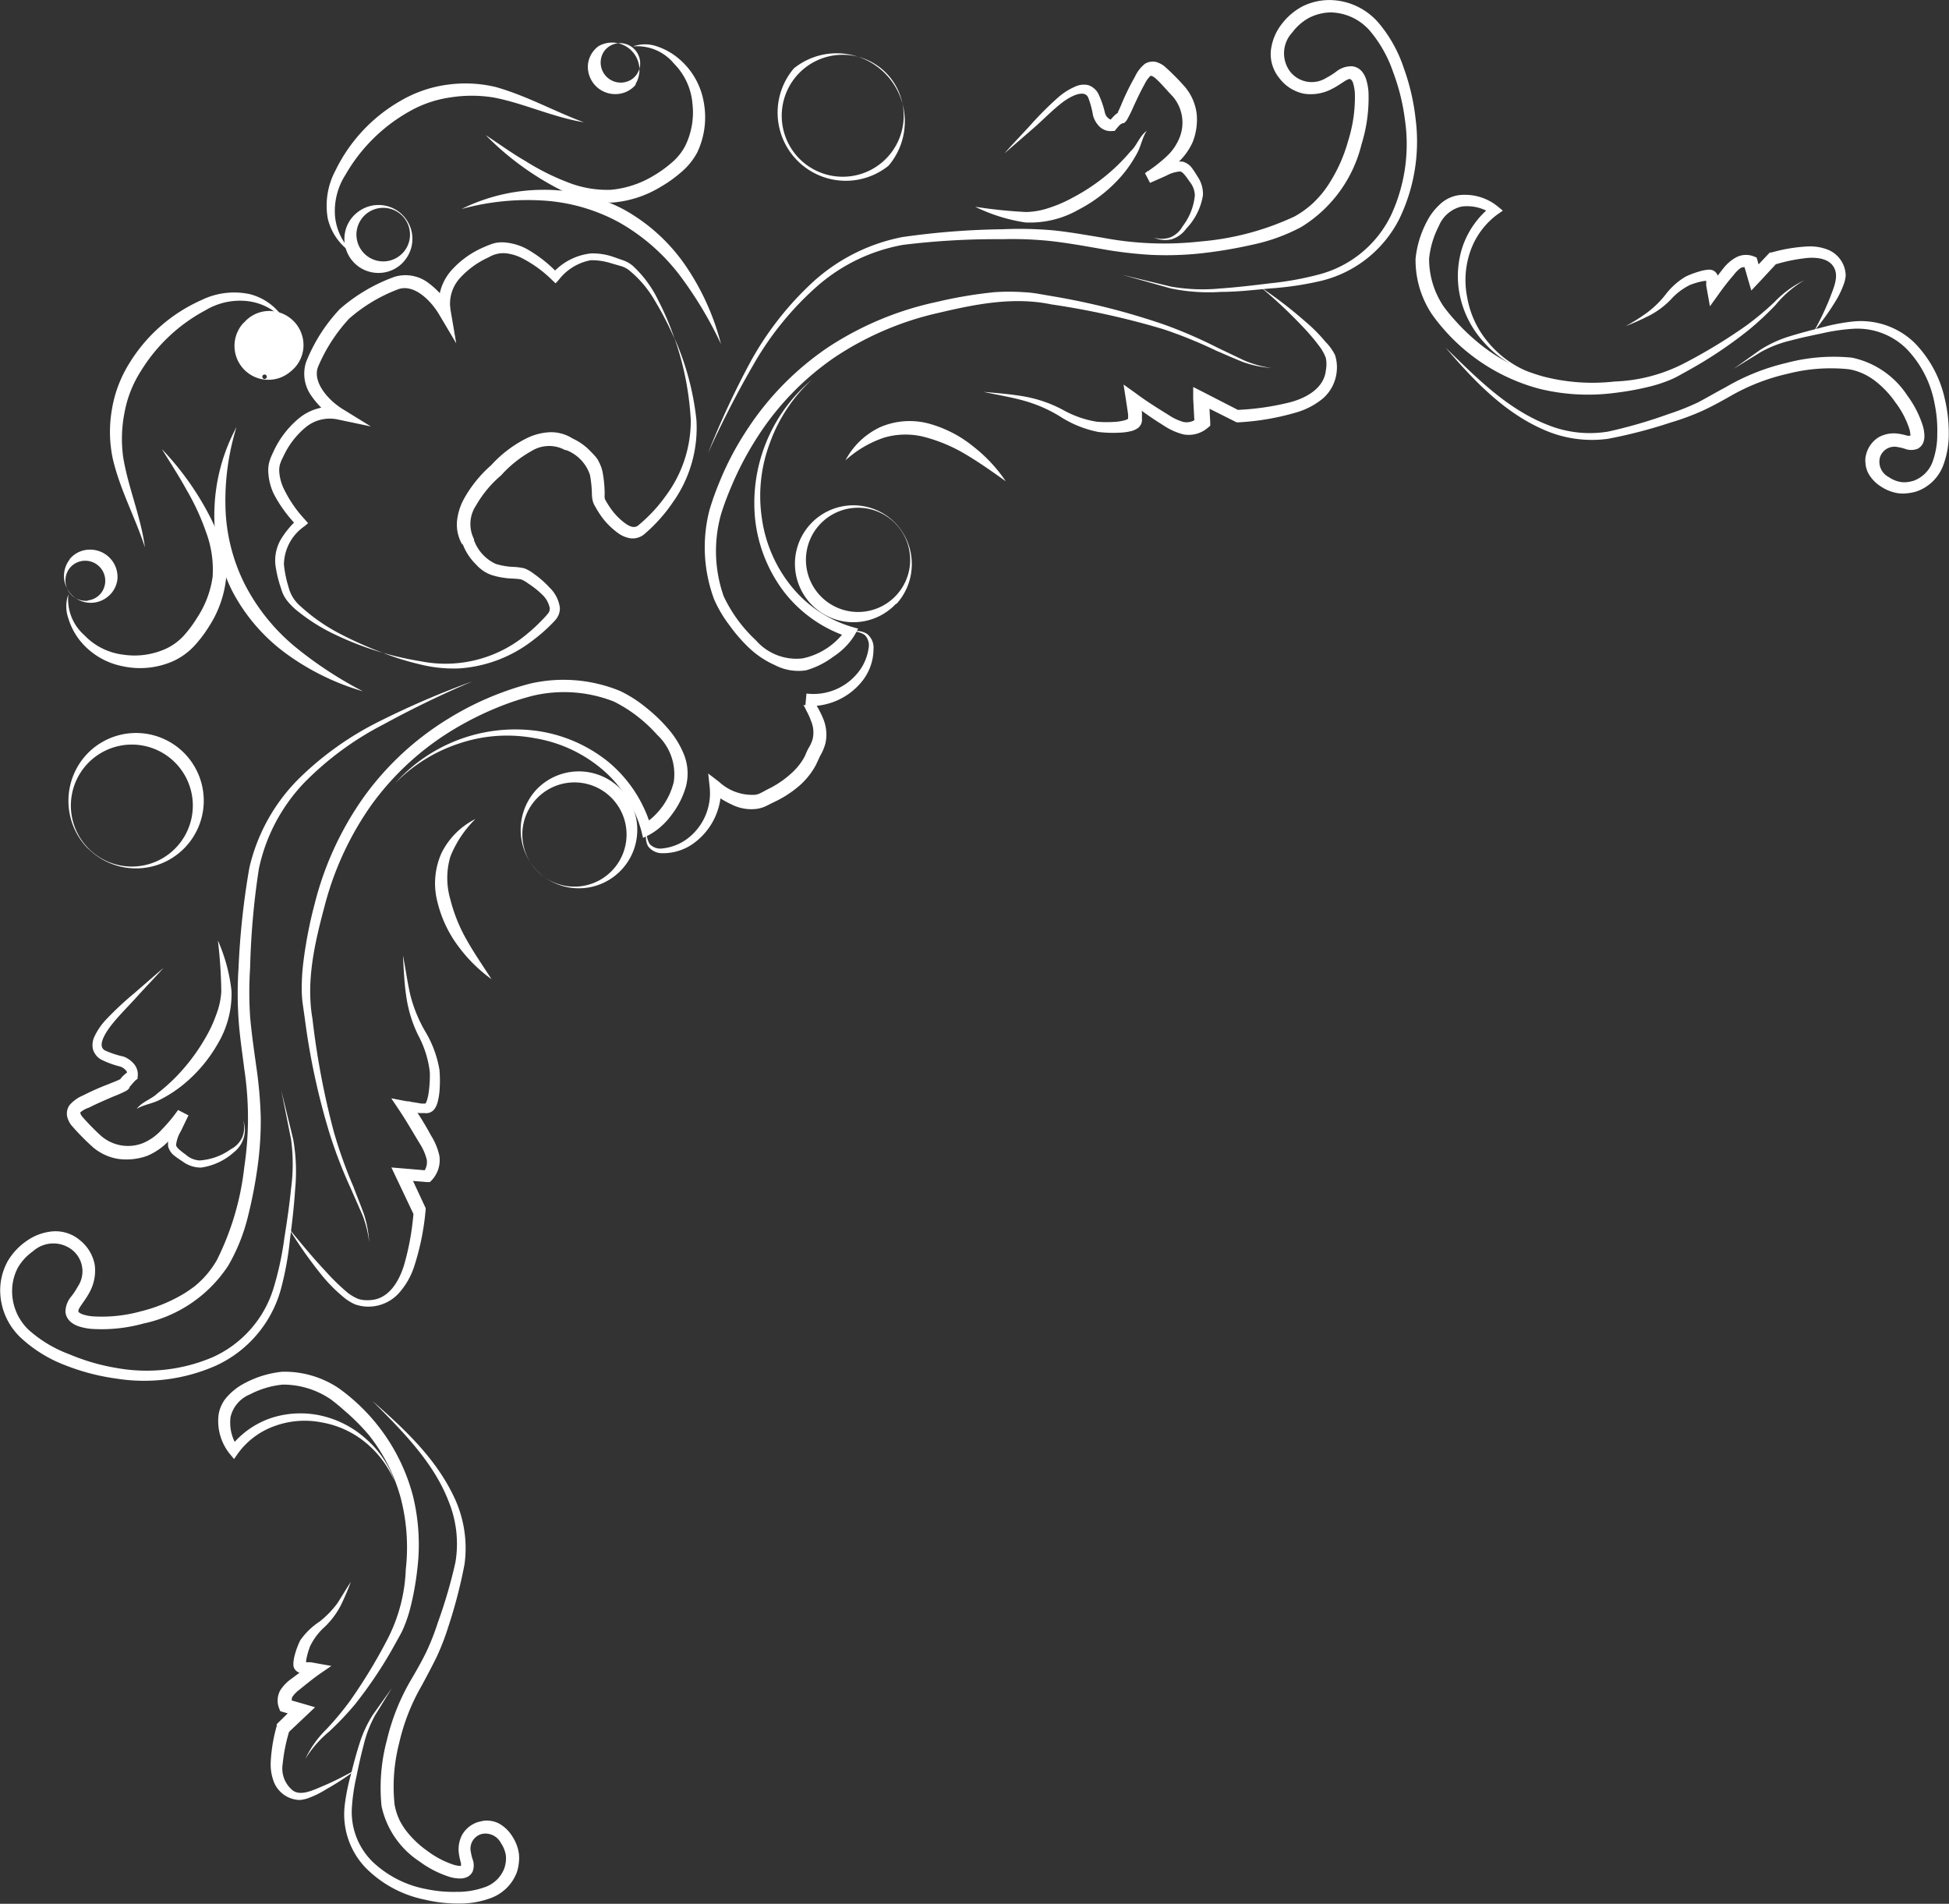 <svg xmlns="http://www.w3.org/2000/svg" viewBox="-0.019 -0.014 200.094 195.428"><rect x="-0.019" y="-0.014" width="200.094" height="195.428" fill="#333333" stroke="none"/><title>25242613_1_bo</title><g data-name="Layer 2"><g data-name="Layer 1"><g data-name="Layer 2"><g data-name="Layer 3" fill="#fff"><path d="M48.51 69.92A88.18 88.18 0 0 0 39 74a32.27 32.27 0 0 0-8.42 6 18.93 18.93 0 0 0-5 9.08 79.08 79.08 0 0 0-1.11 10.28 39.52 39.52 0 0 0 0 5.22c.11 1.7.38 3.45.59 5.14a33.58 33.58 0 0 1 0 10.07 28.23 28.23 0 0 1-2.81 9.54 9.74 9.74 0 0 1-1.4 1.88 12.15 12.15 0 0 1-.85.79q-.48.36-1 .7a16 16 0 0 1-4.53 1.89 14.94 14.94 0 0 1-4.85.53 4.32 4.32 0 0 1-1.18-.22c-.32-.13-.42-.25-.41-.29-.08-.28.62-1 1.09-1.87a4.63 4.63 0 0 0 .59-2.89 4.21 4.21 0 0 0-1.52-2.55 3.87 3.87 0 0 0-2.81-.91 5.43 5.43 0 0 0-2.69 1 6.54 6.54 0 0 0-1.94 2.1 6.27 6.27 0 0 0-.75 2.86 6.71 6.71 0 0 0 2.16 5 14 14 0 0 0 4.59 2.81 22.45 22.45 0 0 0 5.09 1.33 18.24 18.24 0 0 0 10.34-1.33 12.19 12.19 0 0 0 6.64-7.84 32.47 32.47 0 0 0 .93-5.11c.22-1.7.42-3.41.53-5.12a19 19 0 0 0-.2-5.16l-1.22-5 1 5a18.87 18.87 0 0 1 0 5.09c-.17 1.7-.42 3.4-.69 5.08a32 32 0 0 1-1.07 5 11.42 11.42 0 0 1-6.36 7.24 17.33 17.33 0 0 1-9.82 1.07 21.37 21.37 0 0 1-4.81-1.4 13.09 13.09 0 0 1-4.21-2.53 5.49 5.49 0 0 1-1.67-4.2 5.08 5.08 0 0 1 .59-2.17 5.28 5.28 0 0 1 1.54-1.67 3.13 3.13 0 0 1 4-.17 2.81 2.81 0 0 1 .6 3.8 7.23 7.23 0 0 1-.66 1 2.48 2.48 0 0 0-.6 1.59 1.53 1.53 0 0 0 .51 1 2.44 2.44 0 0 0 .77.45 5.61 5.61 0 0 0 1.4.29 16.11 16.11 0 0 0 5.33-.55 13.81 13.81 0 0 0 8.7-5.94 19 19 0 0 0 2-4.94 48 48 0 0 0 1-5.11 34 34 0 0 0 .34-5.22 44.13 44.13 0 0 0-.46-5.19c-.24-1.73-.48-3.37-.63-5.08a38.73 38.73 0 0 1 0-5.05 78.74 78.74 0 0 1 .9-10.16 18.24 18.24 0 0 1 4.63-8.8 31.71 31.71 0 0 1 8.14-6 102.26 102.26 0 0 1 9.18-4.44z"/><path d="M37.88 127.5a11.22 11.22 0 0 0-.55-2.92c-.34-.93-.72-1.85-1.08-2.81a47.4 47.4 0 0 1-2-5.61 81.17 81.17 0 0 1-2.19-11.59c-.67-3.87.22-7.73 1.23-11.51a31.81 31.81 0 0 1 4.87-10.51 28.6 28.6 0 0 1 8.52-7.76 32.47 32.47 0 0 1 5.22-2.51 27.46 27.46 0 0 1 2.81-.88A14 14 0 0 1 63 72a14.77 14.77 0 0 1 4.45 3.42 5.51 5.51 0 0 1 1.7 4.85 7.23 7.23 0 0 1-3.07 4.32l.76.34a13.69 13.69 0 0 0-4.46-6.78A15 15 0 0 0 55 75a16.53 16.53 0 0 0-14.45 5.39 16.3 16.3 0 0 1 6.65-4.11 15.35 15.35 0 0 1 7.72-.51A14.28 14.28 0 0 1 61.85 79a12.63 12.63 0 0 1 4 6.38L66 86l.59-.29a6.57 6.57 0 0 0 1.32-.94A7.32 7.32 0 0 0 69 83.54a8.63 8.63 0 0 0 1.4-2.81 5.25 5.25 0 0 0-.22-3.34 9.44 9.44 0 0 0-1.68-2.68 16.39 16.39 0 0 0-2.23-2.12 13 13 0 0 0-2.62-1.67 15.29 15.29 0 0 0-9.2-.77 28.74 28.74 0 0 0-2.9.91 30.55 30.55 0 0 0-5.44 2.64 29.89 29.89 0 0 0-8.84 8.19 32.69 32.69 0 0 0-5 10.94 44.79 44.79 0 0 0-1.14 5.89 21.86 21.86 0 0 0-.17 3 11.59 11.59 0 0 0 .13 1.53l.2 1.4a71.36 71.36 0 0 0 2.55 11.76A48.24 48.24 0 0 0 36 122l1.19 2.71a11.14 11.14 0 0 1 .69 2.79z"/><path d="M29.63 126.08a43.82 43.82 0 0 0 3.37 4.79 15.88 15.88 0 0 0 2.08 2.13 5.25 5.25 0 0 0 1.32.87 4.07 4.07 0 0 0 1.63.24 4.21 4.21 0 0 0 2.92-1.4A7.66 7.66 0 0 0 42.5 130a26 26 0 0 0 1.18-5.84V124l-.08-.17-1.73-3.72-.69 1 2.6.22h.34l.21-.22a3 3 0 0 0 .76-2.48 6.47 6.47 0 0 0-.87-2.1A31.1 31.1 0 0 0 42 113l-.62 1 1.12.17.56.08h.55a1.05 1.05 0 0 0 1-.45 2.12 2.12 0 0 0 .29-.65 6 6 0 0 0 .2-1.14 13.34 13.34 0 0 0 0-2.19 11.31 11.31 0 0 0-1.49-4 14.55 14.55 0 0 1-1.5-3.68c-.32-1.4-.49-2.72-.76-4.08.08 1.4.13 2.81.34 4.21a13.33 13.33 0 0 0 1.23 4 10.48 10.48 0 0 1 1.19 3.8 12.54 12.54 0 0 1-.11 2 4.83 4.83 0 0 1-.2.91 1 1 0 0 1-.14.29h-.43l-.56-.1-1.12-.17-1.4-.27L41 114c.74 1.11 1.4 2.27 2.1 3.42a5.39 5.39 0 0 1 .7 1.63 1.67 1.67 0 0 1-.38 1.3l.55-.2-2.6-.22-1.21-.1.52 1.09 1.77 3.73v-.36a27 27 0 0 1-1 5.61c-.55 1.73-1.6 3.42-3.4 3.54a3.35 3.35 0 0 1-1.25-.1 4.6 4.6 0 0 1-1.15-.67 22.27 22.27 0 0 1-2.22-2.16c-1.34-1.43-2.56-2.91-3.8-4.43z"/><path d="M48.79 84.06a7.76 7.76 0 0 0-3.47 3.47 7.6 7.6 0 0 0-.42 5.08 12.42 12.42 0 0 0 2.1 4.47 15.43 15.43 0 0 0 3.44 3.42c-.9-1.4-1.77-2.65-2.53-4a16.4 16.4 0 0 1-1.7-4.21 7.8 7.8 0 0 1 0-4.35 11.22 11.22 0 0 1 2.58-3.88z"/><path d="M55 81.1a6 6 0 1 1 .38 8.52l-.27-.26A6.08 6.08 0 0 1 55 81.1zm4.11 9.9a5.35 5.35 0 1 0-4-1.63 5.35 5.35 0 0 0 4 1.63z"/><path d="M8.83 77.48a6.95 6.95 0 1 1 .41 9.81L8.92 87a7 7 0 0 1-.09-9.52zm4.73 11.46a6.26 6.26 0 1 0-4.63-2 6.26 6.26 0 0 0 4.63 2z"/><path d="M22.35 96.53a48.34 48.34 0 0 1 .35 5.23 7.79 7.79 0 0 1-.53 2.41 13.47 13.47 0 0 1-1.05 2.27 20 20 0 0 1-3.06 4.08 19.19 19.19 0 0 1-1.92 1.71c-.6.59-1.56.84-2.13 1.59.74-.46 1.66-.53 2.5-1a13 13 0 0 0 2.29-1.5 15 15 0 0 0 3.55-4.21 10 10 0 0 0 1.4-5.39 17.51 17.51 0 0 0-1.4-5.19z"/><path d="M24.95 115a2.68 2.68 0 0 1-.1 1.74 2.61 2.61 0 0 1-1.18 1.22 6.17 6.17 0 0 1-3.21 1.15 2.32 2.32 0 0 1-1.4-.59c-.48-.35-1-.74-1-1a3.41 3.41 0 0 1 .48-1.4l.79-1.64-1.07-.55a15.91 15.91 0 0 1-1.66 2 5.4 5.4 0 0 1-1.94 1.4 4.21 4.21 0 0 1-4.41-.84 25 25 0 0 1-1.82-1.87 1.25 1.25 0 0 1-.2-.35v-.1a2.81 2.81 0 0 1 .9-.49c.76-.39 1.59-.74 2.43-1.11a12.16 12.16 0 0 0 1.4-.62 1 1 0 0 0 .32-.31v-.08l.17-.18a5.8 5.8 0 0 1 .46-.51l.2-.15v-.18a1.66 1.66 0 0 0-.43-1.4 2.61 2.61 0 0 0-1-.69 9.39 9.39 0 0 1-1.8-.58c-1-.36-.18-1.75.58-2.71s1.74-1.92 2.62-2.9 1.81-1.92 2.69-2.92c-1 .86-2 1.73-3 2.6a33.32 33.32 0 0 0-2.93 2.74 6.64 6.64 0 0 0-1.18 1.75 2 2 0 0 0-.14 1.25 1.81 1.81 0 0 0 .8 1.05 9.22 9.22 0 0 0 2 .74c.53.18.79.62.73.76l.22-.34a7.1 7.1 0 0 0-.59.48 2.9 2.9 0 0 0-.29.31l-.14.2c.11-.15.07-.08 0-.08-.28.15-.76.32-1.16.49a25.42 25.42 0 0 0-2.57 1.14 3.73 3.73 0 0 0-1.4 1 1.52 1.52 0 0 0-.24 1.19 2.47 2.47 0 0 0 .42.87 25.07 25.07 0 0 0 2 2.06 5.28 5.28 0 0 0 2.81 1.4 6.23 6.23 0 0 0 3-.32 6.54 6.54 0 0 0 2.44-1.8 15.43 15.43 0 0 0 1.73-2.27l-.91-.58-.7 1.68a3.84 3.84 0 0 0-.43 2 1.77 1.77 0 0 0 .69 1c.27.21.53.38.79.55a3.13 3.13 0 0 0 1.92.63 6.38 6.38 0 0 0 3.35-1.57 2.92 2.92 0 0 0 1.01-1.48 2.81 2.81 0 0 0-.05-1.79z"/><path d="M24.26 43.83A19 19 0 0 0 22 52.11a17.36 17.36 0 0 0 1.81 8.52 18.68 18.68 0 0 0 5.71 6.57 25.44 25.44 0 0 0 7.72 3.75 39.88 39.88 0 0 1-7-4.6A20.5 20.5 0 0 1 25.13 60a18.65 18.65 0 0 1-2-7.89 25.54 25.54 0 0 1 1.13-8.28z"/><path d="M25 33.14a3.44 3.44 0 0 1 2.48-1.23 3.51 3.51 0 0 1 3.65 3.77 3.44 3.44 0 0 1-1.3 2.43 3.48 3.48 0 0 1-4.83-5zm2.37 5.49a.23.23 0 1 0 0 .06z"/><path d="M7.11 57.41a2.69 2.69 0 0 1 2-1 2.81 2.81 0 0 1 2.93 3 2.69 2.69 0 0 1-1.07 1.89 2.75 2.75 0 0 1-3.82-3.9zM9 61.62a2 2 0 0 0 1.4-.81 2.06 2.06 0 0 0-2.81-2.92 2 2 0 0 0-.87 1.4A2.08 2.08 0 0 0 9 61.65z"/><path d="M16.6 46.09c.87 1.4 1.78 2.81 2.55 4.21a24.47 24.47 0 0 1 2 4.35 11 11 0 0 1 .66 4.55 10.21 10.21 0 0 1-1.6 4.21 12.49 12.49 0 0 1-1.4 1.87 5.79 5.79 0 0 1-1.75 1.28 7.79 7.79 0 0 1-4.42.63 6.59 6.59 0 0 1-4-2A4.9 4.9 0 0 1 7 61a3.68 3.68 0 0 0 0 2.47 6.81 6.81 0 0 0 1.18 2.26 7.46 7.46 0 0 0 4.36 2.64 8.42 8.42 0 0 0 5.16-.49 6.89 6.89 0 0 0 2.2-1.56 13.36 13.36 0 0 0 1.56-2.06 11.22 11.22 0 0 0 1.73-4.88 11 11 0 0 0-1-5 29.47 29.47 0 0 0-5.59-8.29z"/><path d="M29.38 33.18a5.82 5.82 0 0 0-3.76-3 7.66 7.66 0 0 0-5 .63 16.54 16.54 0 0 0-7.38 6.5 12.85 12.85 0 0 0-1.78 4.77 13.33 13.33 0 0 0 .1 5c.76 3.23 2.3 6 3.3 9.09-.43-3.2-1.75-6.22-2.24-9.3a13.92 13.92 0 0 1 .15-4.56 11.83 11.83 0 0 1 1.66-4.21 17.33 17.33 0 0 1 6.64-6.26 6.89 6.89 0 0 1 4.35-.94 5.84 5.84 0 0 1 3.96 2.28z"/><path d="M72.67 46.5a102.43 102.43 0 0 1 4.69-9.13 31.67 31.67 0 0 1 6.4-7.9 18.24 18.24 0 0 1 8.94-4.35 78.66 78.66 0 0 1 10.19-.58 38.14 38.14 0 0 1 5.05.2c1.71.2 3.34.49 5.05.79a43.5 43.5 0 0 0 5.18.62 33.91 33.91 0 0 0 5.23-.17 47.45 47.45 0 0 0 5.14-.87 19 19 0 0 0 5-1.8 13.79 13.79 0 0 0 6.22-8.5 16.07 16.07 0 0 0 .72-5.3 5.61 5.61 0 0 0-.25-1.4 2.41 2.41 0 0 0-.43-.79 1.53 1.53 0 0 0-1-.53 2.48 2.48 0 0 0-1.64.55 7.21 7.21 0 0 1-1 .63 2.81 2.81 0 0 1-3.79-.72 3.13 3.13 0 0 1 .29-3.94 5.28 5.28 0 0 1 1.71-1.49 5.08 5.08 0 0 1 2.2-.56 5.47 5.47 0 0 1 4.07 1.91 13.1 13.1 0 0 1 2.36 4.2 21.43 21.43 0 0 1 1.21 4.85 17.34 17.34 0 0 1-1.4 9.82 11.44 11.44 0 0 1-7.45 6.13 32.09 32.09 0 0 1-5 .9c-1.7.21-3.4.41-5.11.53a18.84 18.84 0 0 1-5.08-.2l-5-1.21 5 1.4a19 19 0 0 0 5.15.36c1.73 0 3.44-.21 5.14-.36a32.75 32.75 0 0 0 5.14-.77 12.21 12.21 0 0 0 8.05-6.38 18.24 18.24 0 0 0 1.66-10.28 22.45 22.45 0 0 0-1.2-5.16 14 14 0 0 0-2.6-4.67 6.72 6.72 0 0 0-5-2.34 6.29 6.29 0 0 0-2.81.65 6.52 6.52 0 0 0-2.15 1.84 5.42 5.42 0 0 0-1.09 2.65 3.87 3.87 0 0 0 .86 2.87 4.21 4.21 0 0 0 2.51 1.6 4.63 4.63 0 0 0 2.9-.49c.88-.43 1.61-1.12 1.89-1a.71.71 0 0 1 .28.42 4.39 4.39 0 0 1 .18 1.08 14.87 14.87 0 0 1-.69 4.83 16 16 0 0 1-2 4.46 10.48 10.48 0 0 1-.73 1 12.14 12.14 0 0 1-.84.9 9.82 9.82 0 0 1-1.92 1.4 28.24 28.24 0 0 1-9.63 2.57 33.67 33.67 0 0 1-10.07-.38c-1.67-.27-3.41-.59-5.11-.76a39.41 39.41 0 0 0-5.22-.11 79.27 79.27 0 0 0-10.24.8A19 19 0 0 0 83.37 29 32.27 32.27 0 0 0 77 37.18a87.79 87.79 0 0 0-4.33 9.32z"/><path d="M130.49 37.76a11.11 11.11 0 0 1-2.81-.79L125 35.69a48.11 48.11 0 0 0-5.46-2.37A71.46 71.46 0 0 0 108 30.39l-1.4-.24a11.94 11.94 0 0 0-1.53-.17 22.07 22.07 0 0 0-3 0 45.28 45.28 0 0 0-5.92 1 32.68 32.68 0 0 0-11.1 4.62 29.91 29.91 0 0 0-8.42 8.57 30.57 30.57 0 0 0-2.81 5.36 28.61 28.61 0 0 0-1 2.81 15.32 15.32 0 0 0 .48 9.18 13.09 13.09 0 0 0 1.59 2.68 16.32 16.32 0 0 0 2 2.3 9.43 9.43 0 0 0 2.62 1.75 5.25 5.25 0 0 0 3.21.55 8.64 8.64 0 0 0 2.81-1.4 7.34 7.34 0 0 0 1.23-1 6.57 6.57 0 0 0 1-1.29l.32-.59-.63-.18a12.63 12.63 0 0 1-6.26-4.21 14.27 14.27 0 0 1-3-7 15.43 15.43 0 0 1 .83-7.67 16.29 16.29 0 0 1 4.32-6.51 16.54 16.54 0 0 0-5.84 14.27 15 15 0 0 0 2.95 7.49 13.69 13.69 0 0 0 6.64 4.67l-.28-.74a7.2 7.2 0 0 1-4.42 2.93 5.51 5.51 0 0 1-4.8-1.85 14.82 14.82 0 0 1-3.31-4.52 14 14 0 0 1-.28-8.4 27.66 27.66 0 0 1 1-2.72 32.54 32.54 0 0 1 2.71-5.18 28.62 28.62 0 0 1 8-8.26 31.74 31.74 0 0 1 10.64-4.54c3.8-.9 7.7-1.67 11.55-.87a81.66 81.66 0 0 1 11.52 2.55 47.49 47.49 0 0 1 5.46 2.22c.91.39 1.81.79 2.74 1.16a11.22 11.22 0 0 0 2.87.6z"/><path d="M129.41 29.47a49 49 0 0 1 4.21 3.94 21.64 21.64 0 0 1 1.85 2.17 4.5 4.5 0 0 1 .63 1.16 3.34 3.34 0 0 1 0 1.25c-.17 1.78-1.89 2.81-3.63 3.28a27 27 0 0 1-5.61.8l.36.07-3.66-1.88-1.08-.55v1.21l.14 2.6.21-.55a1.66 1.66 0 0 1-1.32.34 5.44 5.44 0 0 1-1.61-.76c-1.12-.69-2.26-1.4-3.35-2.22l-1.22-.87.22 1.4.17 1.12.08.56V43a1.64 1.64 0 0 0 0 .17v-.07c0-.08.08-.2 0-.13a.93.93 0 0 1-.29.14 4.88 4.88 0 0 1-.91.17 12.35 12.35 0 0 1-2 0 10.52 10.52 0 0 1-3.44-1.19 13.32 13.32 0 0 0-4-1.4c-1.4-.25-2.81-.35-4.21-.48 1.4.31 2.74.52 4.05.88a14.58 14.58 0 0 1 3.75 1.61 11.22 11.22 0 0 0 4 1.63 13 13 0 0 0 2.19.07 5.84 5.84 0 0 0 1.14-.15 2.09 2.09 0 0 0 .66-.28 1.05 1.05 0 0 0 .48-1v-.6l-.07-.56-.14-1.12-1 .59c1.11.83 2.2 1.63 3.4 2.36a6.41 6.41 0 0 0 2.08.94 3 3 0 0 0 2.5-.69l.24-.2v-.34l-.14-2.6-1 .66 3.69 1.85.17.08h.18a26 26 0 0 0 5.88-1 7.63 7.63 0 0 0 2.81-1.47 4.21 4.21 0 0 0 1.4-2.81 4.08 4.08 0 0 0-.18-1.63 5.28 5.28 0 0 0-1-1.38A16.07 16.07 0 0 0 134 33a44.34 44.34 0 0 0-4.59-3.53z"/><path d="M86.78 47.24a11.22 11.22 0 0 1 4-2.34 7.82 7.82 0 0 1 4.32 0 16.42 16.42 0 0 1 4.21 1.84c1.33.8 2.61 1.71 3.93 2.65a15.55 15.55 0 0 0-3.31-3.55 12.46 12.46 0 0 0-4.48-2.34 7.62 7.62 0 0 0-5.07.32 7.76 7.76 0 0 0-3.6 3.42z"/><path d="M87.92 52.11a5.35 5.35 0 1 0 4 1.63 5.35 5.35 0 0 0-4-1.63zM92 61.93a6 6 0 1 1-.38-8.52l.27.26A6.09 6.09 0 0 1 92 62z"/><path d="M86.42 5.61A6.26 6.26 0 1 0 91 7.52a6.26 6.26 0 0 0-4.58-1.91zM91.2 17a7 7 0 0 1-9.71-10 7 7 0 0 1 9.71 10z"/><path d="M87.37 64.84a2 2 0 0 1 1.4.34 1.5 1.5 0 0 1 .39 1.32 5.15 5.15 0 0 1-1.22 2.68 5.85 5.85 0 0 1-5.16 2l-.11 1.18a.43.43 0 0 1-.21 0l.13.21.2.41a6.92 6.92 0 0 1 .45 1 3 3 0 0 1 .17 1.88 3.9 3.9 0 0 1-.41.91 5.48 5.48 0 0 0-.28.58 2.87 2.87 0 0 1-.22.46 6.36 6.36 0 0 1-1.32 1.6 9.89 9.89 0 0 1-1.74 1.26c-.34.2-.63.32-1 .53l-.24.13-.27.13a2.23 2.23 0 0 1-.39.11 5 5 0 0 1-3.73-1.32l-1.12-.86.15 1.4a5.85 5.85 0 0 1-2.15 5.18A5.16 5.16 0 0 1 68 87.08a1.5 1.5 0 0 1-1.3-.43 2 2 0 0 1-.29-1.4 2 2 0 0 0 .1 1.6 1.81 1.81 0 0 0 1.5.72 5.32 5.32 0 0 0 3.16-1A6.81 6.81 0 0 0 74 80.73l-1 .51a9 9 0 0 0 2.1 1.33 4.43 4.43 0 0 0 2.7.43 3.66 3.66 0 0 0 .72-.22l.27-.13.28-.14c.29-.15.72-.34 1.05-.53a11.1 11.1 0 0 0 2-1.4 7.73 7.73 0 0 0 1.59-2c.11-.22.18-.38.28-.59s.14-.31.22-.46a5.19 5.19 0 0 0 .51-1.22 4.21 4.21 0 0 0-.28-2.67 8.26 8.26 0 0 0-.56-1.11L83.6 72l-.18-.28-.13-.17-.13-.11-.11-.07a.74.74 0 0 0-.28-.1l-.11 1.18a6.81 6.81 0 0 0 5.95-2.69 5.32 5.32 0 0 0 1.05-3.13 1.81 1.81 0 0 0-.66-1.57 2 2 0 0 0-1.63-.22z"/><path d="M100.1 21.21a17.5 17.5 0 0 0 5.14 1.61 10 10 0 0 0 5.43-1.29 15 15 0 0 0 4.39-3.41 12.88 12.88 0 0 0 1.57-2.24c.49-.81.59-1.73 1.08-2.46-.76.55-1 1.5-1.64 2.08a19.4 19.4 0 0 1-1.8 1.87 20 20 0 0 1-4.21 2.93 13.39 13.39 0 0 1-2.3 1 7.84 7.84 0 0 1-2.43.45 48.84 48.84 0 0 1-5.23-.54z"/><path d="M118.44 24.37a2.81 2.81 0 0 0 1.82.18 2.92 2.92 0 0 0 1.52-1.11 6.38 6.38 0 0 0 1.7-3.4 3.13 3.13 0 0 0-.56-1.94 8.59 8.59 0 0 0-.52-.8 1.75 1.75 0 0 0-1-.72 3.86 3.86 0 0 0-2 .38l-1.71.65.52 1a15.43 15.43 0 0 0 2.32-1.61 6.51 6.51 0 0 0 1.88-2.39 6.19 6.19 0 0 0 .42-3 5.26 5.26 0 0 0-1.29-2.81 24.93 24.93 0 0 0-2-2 2.47 2.47 0 0 0-.86-.45 1.52 1.52 0 0 0-1.19.21 3.72 3.72 0 0 0-1 1.32 25.42 25.42 0 0 0-1.25 2.51c-.17.41-.36.87-.52 1.15h.08l-.18.11a3.17 3.17 0 0 0-.32.29 6.88 6.88 0 0 0-.49.58l.34-.21a1 1 0 0 1-.73-.74 9.2 9.2 0 0 0-.7-2 1.81 1.81 0 0 0-1-.84 2.06 2.06 0 0 0-1.25.1A6.66 6.66 0 0 0 108.6 10a33.83 33.83 0 0 0-2.81 2.81c-.91 1-1.81 1.92-2.69 2.92 1-.86 2-1.73 3-2.6s1.9-1.82 2.9-2.59 2.39-1.4 2.72-.49a9.41 9.41 0 0 1 .48 1.81 2.61 2.61 0 0 0 .63 1.09 1.64 1.64 0 0 0 1.4.48h.18l.15-.18a5.71 5.71 0 0 1 .43-.48l.25-.14h.11a1.05 1.05 0 0 0 .31-.31 12.63 12.63 0 0 0 .66-1.32c.38-.83.76-1.64 1.18-2.39a2.81 2.81 0 0 1 .6-.84h.1a1.29 1.29 0 0 1 .34.2c.56.46 1.22 1.28 1.81 1.88a4.13 4.13 0 0 1 .66 4.43 5.39 5.39 0 0 1-1.4 1.89 15.86 15.86 0 0 1-2.08 1.59l.52 1 1.67-.74a3.42 3.42 0 0 1 1.4-.43c.28 0 .66.56 1 1.05a2.33 2.33 0 0 1 .53 1.4 6.17 6.17 0 0 1-1.25 3.17 2.61 2.61 0 0 1-1.26 1.14 2.69 2.69 0 0 1-1.7.02z"/><path d="M39.29 67a27.71 27.71 0 0 0 3.83 1.19 14.17 14.17 0 0 0 4 .41 13.82 13.82 0 0 0 7.58-2.89 17.38 17.38 0 0 0 1.57-1.33c.25-.25.48-.46.74-.76a2 2 0 0 0 .34-.56 1.81 1.81 0 0 0 .11-.69 3.52 3.52 0 0 0-1.05-2.06 10 10 0 0 0-1.59-1.4 3.89 3.89 0 0 0-1-.58 6.08 6.08 0 0 0-1.14-.15 7 7 0 0 1-1.81-.31 4.29 4.29 0 0 1-2.23-2.44v-.11a3.42 3.42 0 0 1 .21-3.44 11.6 11.6 0 0 1 2.58-3.1 12.08 12.08 0 0 1 3.13-2.5 3.41 3.41 0 0 1 3.44-.09h.11a4.11 4.11 0 0 1 2.44 2.55 12.05 12.05 0 0 1 .2 2 3.73 3.73 0 0 0 .08.65 2.37 2.37 0 0 0 .29.65 11.22 11.22 0 0 0 .63 1 7.7 7.7 0 0 0 1.7 1.68 2.9 2.9 0 0 0 1.23.52 1.85 1.85 0 0 0 1.4-.38 16.42 16.42 0 0 0 3-3.34 13.18 13.18 0 0 0 2.4-8.42 28.06 28.06 0 0 0-2.26-8.42 30.29 30.29 0 0 1 1.68 8.42 12.89 12.89 0 0 1-2.6 7.83 15.57 15.57 0 0 1-2.81 3c-.36.28-.8.15-1.32-.22a6.57 6.57 0 0 1-1.4-1.4 9.46 9.46 0 0 1-.56-.86 1.29 1.29 0 0 1-.15-.32 2.57 2.57 0 0 1 0-.42 12.78 12.78 0 0 0-.21-2.24 4 4 0 0 0-.46-1.21c0-.11-.11-.15-.15-.24l-.1-.14-.1-.11c-.13-.15-.27-.29-.41-.43a5.89 5.89 0 0 0-2-1.4l.15.07a4.07 4.07 0 0 0-2.43-.65A6 6 0 0 0 54 45a12.32 12.32 0 0 0-3.59 2.74 12.89 12.89 0 0 0-2.81 3.48 6 6 0 0 0-.7 2.27 4.05 4.05 0 0 0 .56 2.43v-.15a5.72 5.72 0 0 0 1.18 1.94l.39.41a4.57 4.57 0 0 0 .42.36 3.58 3.58 0 0 0 1.05.55 8.19 8.19 0 0 0 2.13.35 7.17 7.17 0 0 1 .84.08 2.9 2.9 0 0 1 .72.41A9.12 9.12 0 0 1 55.62 61a2.6 2.6 0 0 1 .8 1.4.77.77 0 0 1-.2.59 9.11 9.11 0 0 1-.63.69 16.46 16.46 0 0 1-1.4 1.3 13 13 0 0 1-11 2.89 33.44 33.44 0 0 1-3.9-.87z"/><path d="M69.24 34.78a28.3 28.3 0 0 0-1.7-4 11.62 11.62 0 0 0-2.61-3.52 3.1 3.1 0 0 0-1-.56l-1-.35a6.47 6.47 0 0 0-2.27-.35 6.16 6.16 0 0 0-4 2.09h.63A13.55 13.55 0 0 0 54 25.51a5.85 5.85 0 0 0-2.12-.63 3.34 3.34 0 0 0-1.18.08 7.9 7.9 0 0 0-1 .38 9.39 9.39 0 0 0-3.41 2.44A5.18 5.18 0 0 0 45.08 32l1.16-.41A8.31 8.31 0 0 0 44 29.06a3.89 3.89 0 0 0-3.51-.66 17.58 17.58 0 0 0-5.61 3.3 17.06 17.06 0 0 0-3.48 5.47 3.89 3.89 0 0 0 .6 3.52A8.29 8.29 0 0 0 34.45 43l.45-1.18a5.21 5.21 0 0 0-4.21 1.09 9.72 9.72 0 0 0-2.62 3.4l-.22.48-.11.27-.08.24a3.33 3.33 0 0 0-.13 1.22 5.92 5.92 0 0 0 .55 2.15A13.64 13.64 0 0 0 30.52 54v-.7a9.2 9.2 0 0 0-1.67 2 4.32 4.32 0 0 0-.6 2.62 12.18 12.18 0 0 0 .59 2.48 3.41 3.41 0 0 0 .59 1.21 6.58 6.58 0 0 0 .9.94 19.12 19.12 0 0 0 4.21 2.65 31.71 31.71 0 0 0 4.75 1.8 38.08 38.08 0 0 1-4.49-2 18.73 18.73 0 0 1-4-2.81 3.77 3.77 0 0 1-1.19-1.92 11.59 11.59 0 0 1-.48-2.34A4.85 4.85 0 0 1 31.25 54l.36-.31-.36-.41a12.63 12.63 0 0 1-2.15-3.16 4.81 4.81 0 0 1-.45-1.73 2.37 2.37 0 0 1 .08-.76l.08-.22.08-.2.21-.43a8.54 8.54 0 0 1 2.26-2.93 3.9 3.9 0 0 1 3.27-.81l3.42.72-3-1.85c-1.54-1-3-2.81-2.41-4.28a17 17 0 0 1 3.19-4.94 16.47 16.47 0 0 1 5-3c1.57-.59 3.28 1 4.21 2.54l1.78 3-.58-3.4a3.91 3.91 0 0 1 .91-3.24 8.88 8.88 0 0 1 3-2.19 2.93 2.93 0 0 1 1.7-.42 4.84 4.84 0 0 1 1.73.51 12.63 12.63 0 0 1 3.1 2.26l.34.32.29-.31a5.39 5.39 0 0 1 3.31-2.06 6.44 6.44 0 0 1 2 .28l1 .29a2.57 2.57 0 0 1 .9.42 11.38 11.38 0 0 1 2.72 3.21 33.31 33.31 0 0 1 2 3.88z"/><path d="M47.37 21.44a25.56 25.56 0 0 1 8.31-.87 18.65 18.65 0 0 1 7.82 2.22 20.5 20.5 0 0 1 6.17 5.33A40 40 0 0 1 74 35.3a25.47 25.47 0 0 0-3.49-7.83 18.66 18.66 0 0 0-6.38-5.92 17.34 17.34 0 0 0-8.42-2.08 19 19 0 0 0-8.34 1.97z"/><path d="M39.09 21.33a2.75 2.75 0 1 0 .47 0 2.81 2.81 0 0 0-.47 0zm2.36 5.49A3.44 3.44 0 0 1 39 28a3.49 3.49 0 0 1-3.65-3.77 3.44 3.44 0 0 1 1.32-2.44 3.48 3.48 0 0 1 4.8 5z"/><path d="M63.41 4.43a2 2 0 0 0-1.4.81 2.06 2.06 0 0 0 2.81 2.9 2 2 0 0 0 .87-1.4 2.08 2.08 0 0 0-2.24-2.32zm1.87 4.21a2.71 2.71 0 0 1-1.94 1 2.81 2.81 0 0 1-3-3 2.69 2.69 0 0 1 1.08-1.91 2.81 2.81 0 0 1 3.78 3.93z"/><path d="M49.85 13.86a29.56 29.56 0 0 0 8 5.78 11.07 11.07 0 0 0 5 1.14 11.22 11.22 0 0 0 4.92-1.59 13.43 13.43 0 0 0 2.1-1.49 6.88 6.88 0 0 0 1.7-2.08 8.42 8.42 0 0 0 .66-5.15A7.48 7.48 0 0 0 69.66 6a6.81 6.81 0 0 0-2.22-1.25 3.69 3.69 0 0 0-2.47 0 4.9 4.9 0 0 1 4.21 1.77 6.59 6.59 0 0 1 1.89 4.1 7.77 7.77 0 0 1-.76 4.38 5.77 5.77 0 0 1-1.4 1.71A12.28 12.28 0 0 1 67 18.07a10.23 10.23 0 0 1-4.31 1.4 11 11 0 0 1-4.52-.81 24.44 24.44 0 0 1-4.29-2.17c-1.33-.76-2.65-1.73-4.03-2.63z"/><path d="M36.57 26.22a5.84 5.84 0 0 1-2.19-4 6.88 6.88 0 0 1 1.08-4.31 17.31 17.31 0 0 1 6.47-6.44 11.8 11.8 0 0 1 4.2-1.47 14 14 0 0 1 4.56 0c3.07.59 6 2 9.23 2.54-3-1.11-5.77-2.68-9-3.61a13.34 13.34 0 0 0-5-.25 12.84 12.84 0 0 0-4.77 1.63 16.56 16.56 0 0 0-6.73 7.18 7.65 7.65 0 0 0-.79 4.92 5.82 5.82 0 0 0 2.94 3.81z"/><path d="M38.22 143.8c3.06 3.09 6.27 6.27 7.82 10.31a11.53 11.53 0 0 1 .7 6.24 50.36 50.36 0 0 1-1.82 6.23 24.54 24.54 0 0 1-1.18 3c-.49 1-1 1.89-1.54 2.81a22.45 22.45 0 0 0-2.5 6.23 18.91 18.91 0 0 0-.55 6.76 9.06 9.06 0 0 0 3.91 5.7 10.5 10.5 0 0 0 3.13 1.59 3.87 3.87 0 0 0 1 .15 1.8 1.8 0 0 0 .65-.11 1.22 1.22 0 0 0 .66-.59 1.8 1.8 0 0 0 0-1.28 4.36 4.36 0 0 1-.17-.7 1.56 1.56 0 0 1 1.07-1.88 1.78 1.78 0 0 1 2 .91 3.1 3.1 0 0 1 .51 1.25 2.81 2.81 0 0 1 0 .69 3.61 3.61 0 0 1-.14.63 3.28 3.28 0 0 1-1.88 1.92 8.22 8.22 0 0 1-3 .53 13.41 13.41 0 0 1-3.13-.28 10.9 10.9 0 0 1-5.53-2.81 7.17 7.17 0 0 1-2.12-5.61 20.12 20.12 0 0 1 .48-3.2c.21-1.07.45-2.13.73-3.19a12.05 12.05 0 0 1 1.15-3l1.73-2.81-1.91 2.68a12.19 12.19 0 0 0-1.4 3c-.34 1.05-.62 2.12-.88 3.17a20.5 20.5 0 0 0-.65 3.27 7.93 7.93 0 0 0 2.16 6.31 11.84 11.84 0 0 0 6.12 3.28 14.45 14.45 0 0 0 3.38.39 9.13 9.13 0 0 0 3.45-.6 4.52 4.52 0 0 0 2.57-2.6 4.62 4.62 0 0 0 .21-1 3.87 3.87 0 0 0 0-.94 4.34 4.34 0 0 0-.69-1.78 3.7 3.7 0 0 0-1.4-1.32 2.74 2.74 0 0 0-1.63-.24l-.46.11a2.9 2.9 0 0 0-1.63 1.29 3.19 3.19 0 0 0-.34 2 5.82 5.82 0 0 0 .2.9 1.21 1.21 0 0 1 0 .32c.07-.11.11 0-.08 0a2.61 2.61 0 0 1-.63-.11 9.27 9.27 0 0 1-2.69-1.4 10 10 0 0 1-2.22-2.1 6 6 0 0 1-.42-.62 5 5 0 0 1-.35-.67 6.09 6.09 0 0 1-.42-1.4 17.81 17.81 0 0 1 .46-6.26 21.16 21.16 0 0 1 2.32-5.94c.51-.94 1.07-2 1.53-2.93A25.45 25.45 0 0 0 46 167a51 51 0 0 0 1.67-6.43 12.21 12.21 0 0 0-.94-6.62c-1.9-4.21-5.24-7.27-8.51-10.15z"/><path d="M31.32 180.56a11.22 11.22 0 0 1 2.44-2.81 30.87 30.87 0 0 0 2.62-2.75 44 44 0 0 0 4.21-6.33l.46-.83a7.76 7.76 0 0 0 .43-.9 14.16 14.16 0 0 0 .62-1.87 29 29 0 0 0 .7-3.8 21 21 0 0 0-.43-7.75 19.78 19.78 0 0 0-6.09-9.82 18.69 18.69 0 0 0-1.54-1.22 10 10 0 0 0-5.79-1.68 10.38 10.38 0 0 0-3.86 1.18 6.16 6.16 0 0 0-1.67 1.26 3.55 3.55 0 0 0-1 2 5.35 5.35 0 0 0 1.16 4l.43.52.39-.56a7.94 7.94 0 0 1 3.73-2.81A9 9 0 0 1 33 146a9.68 9.68 0 0 1 4.43 2 10.48 10.48 0 0 1 3.04 4 10 10 0 0 0-2.81-4.21 10.23 10.23 0 0 0-4.53-2.44 9.7 9.7 0 0 0-5.22.17 8.92 8.92 0 0 0-4.32 3.06h.83a4.46 4.46 0 0 1-.77-3.13 3.33 3.33 0 0 1 2-2.33 9.2 9.2 0 0 1 3.35-1 8.69 8.69 0 0 1 4.92 1.5 17.55 17.55 0 0 1 1.4 1.15 21.27 21.27 0 0 1 2.54 2.54 18 18 0 0 1 3.27 6.48 20.13 20.13 0 0 1 .51 7.3 16.92 16.92 0 0 1-1.84 7.09 54.37 54.37 0 0 1-3.9 6.43 30.36 30.36 0 0 1-2.41 2.89 10.57 10.57 0 0 0-2.17 3.06z"/><path d="M36.58 181.62c-1.09.59-2.19 1.18-3.33 1.66s-2.34 1.09-3.19.52a2.9 2.9 0 0 1-1.06-2.73 17.61 17.61 0 0 1 .72-3.51l-.18.32 1.91-1.81.88-.83-1.16-.34-1.6-.46.43.38a.81.81 0 0 1 0-.65 3.24 3.24 0 0 1 .73-.74c.65-.53 1.32-1.07 2-1.56L34 171l-1.4-.25-.72-.13h-.67a.65.65 0 0 0-.24 0h.21a.29.29 0 0 1 .22.2.32.32 0 0 1 0-.14 3 3 0 0 1 .07-.55 7.79 7.79 0 0 1 .35-1.16 6.41 6.41 0 0 1 1.52-2 8.42 8.42 0 0 0 1.63-2.19 25.38 25.38 0 0 0 1.03-2.41c-.49.74-.94 1.52-1.4 2.22a9.67 9.67 0 0 1-1.8 1.85 7.31 7.31 0 0 0-2 1.94 8.42 8.42 0 0 0-.53 1.4 4 4 0 0 0-.15.76 1.57 1.57 0 0 0 0 .52.91.91 0 0 0 .66.65h.35l.35.08.7.15-.18-1.14c-.74.49-1.4 1-2.16 1.56a4.21 4.21 0 0 0-1.07 1.12 2.16 2.16 0 0 0-.13 1.88l.11.28.32.1 1.6.46-.26-1.2-1.88 1.84-.14.14v.18a16.49 16.49 0 0 0-.62 3.8 5 5 0 0 0 .35 2 2.93 2.93 0 0 0 2.64 1.8 3.44 3.44 0 0 0 1-.24 9.46 9.46 0 0 0 1.71-.86 25.92 25.92 0 0 0 3.11-2.04z"/><path d="M148.39 35.67c2.81 3.27 5.92 6.61 10.06 8.42a12.19 12.19 0 0 0 6.62.94 50.32 50.32 0 0 0 6.43-1.67 25.47 25.47 0 0 0 3.16-1.16c1-.45 2-1 2.93-1.53a21.14 21.14 0 0 1 5.94-2.32 17.83 17.83 0 0 1 6.26-.46 6 6 0 0 1 1.4.42 7.16 7.16 0 0 1 .67.35 6 6 0 0 1 .62.42 9.92 9.92 0 0 1 2.1 2.22A9.32 9.32 0 0 1 196 44a2.54 2.54 0 0 1 .11.63v.08a1.11 1.11 0 0 1-.32 0 5.78 5.78 0 0 0-.9-.2 3.2 3.2 0 0 0-2 .34 2.9 2.9 0 0 0-1.28 1.63 4.29 4.29 0 0 0-.11.46 2.72 2.72 0 0 0 0 .59 2.69 2.69 0 0 0 .27 1 3.72 3.72 0 0 0 1.32 1.4 4.35 4.35 0 0 0 1.78.69 3.86 3.86 0 0 0 .94 0 4.64 4.64 0 0 0 1-.21 4.52 4.52 0 0 0 2.64-2.57 9.13 9.13 0 0 0 .6-3.45 14.66 14.66 0 0 0-.39-3.38 11.87 11.87 0 0 0-3.17-5.88 7.93 7.93 0 0 0-6.38-2.13 20.5 20.5 0 0 0-3.27.65c-1.07.27-2.13.55-3.19.88a12.18 12.18 0 0 0-3 1.4l-2.68 1.91 2.81-1.73a11.93 11.93 0 0 1 3-1.16c1.05-.28 2.12-.51 3.19-.73a20 20 0 0 1 3.2-.48 7.17 7.17 0 0 1 5.61 2.12 10.92 10.92 0 0 1 2.81 5.53 13.4 13.4 0 0 1 .28 3.13 8.12 8.12 0 0 1-.53 3 3.28 3.28 0 0 1-1.88 1.81 3.73 3.73 0 0 1-.63.14 2.69 2.69 0 0 1-.69 0 3.07 3.07 0 0 1-1.25-.51 1.77 1.77 0 0 1-.91-2 1.56 1.56 0 0 1 1.88-1.07 4.38 4.38 0 0 1 .7.17 1.81 1.81 0 0 0 1.28 0 1.23 1.23 0 0 0 .6-.66 1.82 1.82 0 0 0 .11-.66 3.9 3.9 0 0 0-.15-1 10.5 10.5 0 0 0-1.59-3.13 9 9 0 0 0-5.7-3.91 18.94 18.94 0 0 0-6.76.55 22.45 22.45 0 0 0-6.23 2.5c-1 .53-1.88 1.05-2.81 1.54a24.64 24.64 0 0 1-3 1.19 49.89 49.89 0 0 1-6.23 1.81 11.53 11.53 0 0 1-6.24-.7c-4.19-1.65-7.3-4.86-10.45-7.92z"/><path d="M185.21 28.76a10.5 10.5 0 0 0-3.06 2.24 30.08 30.08 0 0 1-2.89 2.41 54.59 54.59 0 0 1-6.43 3.9 16.84 16.84 0 0 1-7.09 1.84 20.12 20.12 0 0 1-7.3-.51 18 18 0 0 1-6.44-3.27 21.41 21.41 0 0 1-2.65-2.51 18 18 0 0 1-1.15-1.4 8.71 8.71 0 0 1-1.5-4.92 9.25 9.25 0 0 1 1-3.35 3.33 3.33 0 0 1 2.33-2 4.46 4.46 0 0 1 3.13.77v-.86a8.94 8.94 0 0 0-3.06 4.32 9.72 9.72 0 0 0-.17 5.22 10.24 10.24 0 0 0 2.44 4.53 10 10 0 0 0 4.17 2.83 10.51 10.51 0 0 1-3.93-3.06 9.71 9.71 0 0 1-2-4.43 9 9 0 0 1 .34-4.78 7.93 7.93 0 0 1 2.76-3.73l.56-.39-.52-.43a5.35 5.35 0 0 0-4-1.16 3.55 3.55 0 0 0-2 1 6.13 6.13 0 0 0-1.26 1.67 10.35 10.35 0 0 0-1.18 3.86 10 10 0 0 0 1.69 5.71 18.63 18.63 0 0 0 1.22 1.54 19.76 19.76 0 0 0 9.78 6.09 21 21 0 0 0 7.75.43 29 29 0 0 0 3.79-.7 14.17 14.17 0 0 0 1.86-.62 7.76 7.76 0 0 0 .9-.43l.83-.46a44.16 44.16 0 0 0 6.33-4.21 30.56 30.56 0 0 0 2.81-2.61 11.22 11.22 0 0 1 2.94-2.53z"/><path d="M186.21 34a25.86 25.86 0 0 0 2.16-3 9.46 9.46 0 0 0 .86-1.73 3.45 3.45 0 0 0 .24-1 2.93 2.93 0 0 0-1.8-2.64 5 5 0 0 0-2-.35 16.51 16.51 0 0 0-3.8.62h-.18l-.14.14-1.89 2 1.18.29-.42-1.59-.1-.32-.28-.11a2.15 2.15 0 0 0-1.88.13 4.29 4.29 0 0 0-1.16.98 23.41 23.41 0 0 0-1.56 2.16l1.14.24-.15-.7-.08-.35v-.42a.91.91 0 0 0-.65-.66 1.61 1.61 0 0 0-.52 0 4 4 0 0 0-.76.17 8.49 8.49 0 0 0-1.4.53 7.28 7.28 0 0 0-2.08 1.88 9.82 9.82 0 0 1-1.85 1.8c-.7.51-1.47 1-2.22 1.4a26.06 26.06 0 0 0 2.44-1.09 8.53 8.53 0 0 0 2.19-1.63 6.45 6.45 0 0 1 2-1.52 7.72 7.72 0 0 1 1.16-.35 2.81 2.81 0 0 1 .55-.07h.14a.29.29 0 0 1-.2-.24v-.08a.94.94 0 0 0 0 .15v.67l.13.72.25 1.4.88-1.22a25.35 25.35 0 0 1 1.56-2 3.38 3.38 0 0 1 .74-.73.83.83 0 0 1 .65 0l-.38-.43.46 1.6.34 1.16.83-.88L182.4 27l-.32.18a17.64 17.64 0 0 1 3.51-.72c1.14-.07 2.27.13 2.72 1.07s-.11 2.08-.52 3.19a29.79 29.79 0 0 1-1.58 3.28z"/></g></g></g></g></svg>